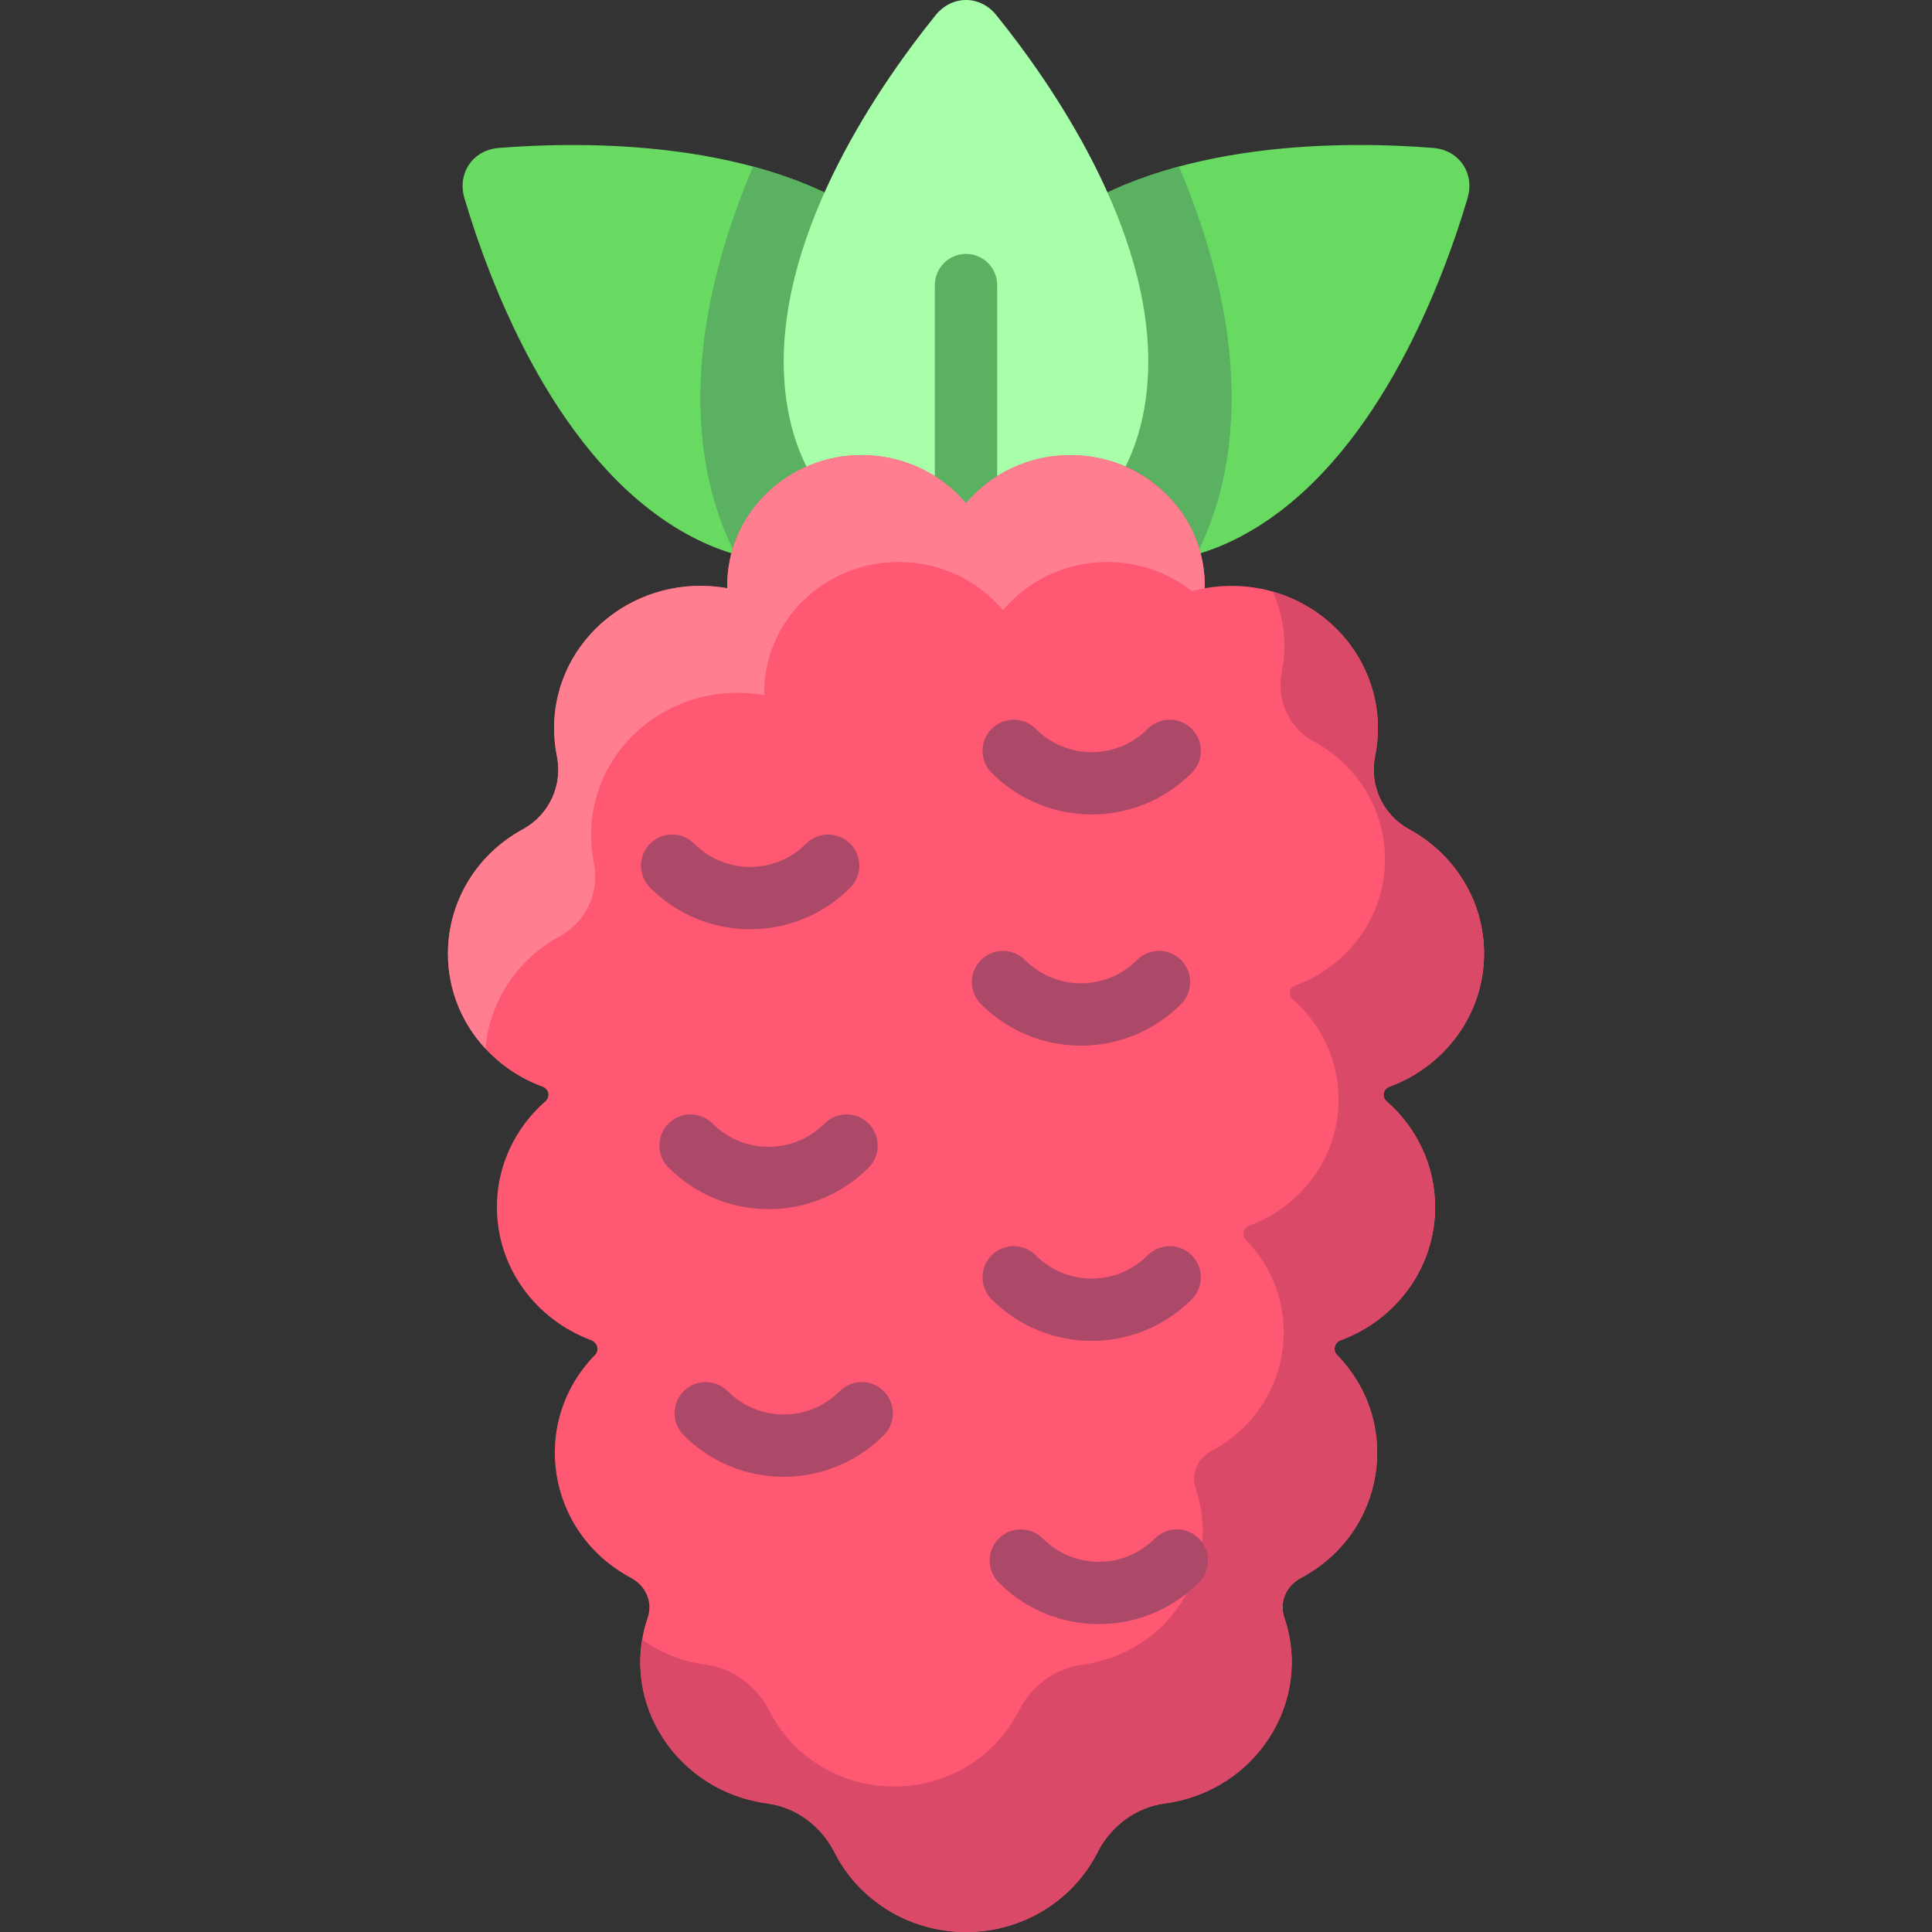 <svg id="Layer_1" enable-background="new 0 0 496 496" height="512" viewBox="0 0 496 496" width="512" xmlns="http://www.w3.org/2000/svg"><rect x="0" y="0" width="496" height="496" fill="#333333" stroke="none"/><path d="m119.222 50.835c6.16 20.795 22.225 64.229 53.274 84.004 55.876 35.589 106.132-37.862 52.885-77.294-29.588-21.911-75.796-21.29-97.368-19.559-6.599.529-10.676 6.487-8.791 12.849z" fill="#69da61"/><path d="m376.778 50.835c-6.16 20.795-22.225 64.229-53.274 84.004-55.876 35.589-106.132-37.862-52.885-77.294 29.588-21.911 75.796-21.29 97.368-19.559 6.599.529 10.676 6.487 8.791 12.849z" fill="#69da61"/><path d="m225.381 57.545c-9.436-6.988-20.564-11.677-32.043-14.776-8.457 19.897-14.223 41.611-13.47 63.094.5 14.263 3.762 26.404 8.944 36.457 48.486 13.896 84.549-49.243 36.569-84.775z" fill="#5ab161"/><path d="m307.188 142.321c5.182-10.053 8.444-22.194 8.944-36.457.753-21.484-5.013-43.198-13.47-63.094-11.479 3.099-22.607 7.788-32.043 14.776-47.98 35.531-11.917 98.67 36.569 84.775z" fill="#5ab161"/><path d="m240.228 3.867c-13.625 16.854-40.271 54.7-38.98 91.552 2.324 66.319 91.178 66.319 93.502 0 1.292-36.851-25.355-74.698-38.98-91.552-4.167-5.156-11.373-5.156-15.542 0z" fill="#a8ffa9"/><path d="m248 134.986c-4.418 0-8-3.582-8-8v-53.802c0-4.418 3.582-8 8-8s8 3.582 8 8v53.803c0 4.417-3.582 7.999-8 7.999z" fill="#5ab161"/><path d="m356.709 278.997c14.195-5.23 24.291-18.562 24.291-34.196 0-13.71-7.762-25.653-19.247-31.909-6.787-3.698-10.246-11.352-8.731-18.772.491-2.407.739-4.899.717-7.451-.197-22.932-21.517-39.745-44.441-35.649.344-18.906-15.309-34.181-34.518-34.181-10.805 0-20.448 4.828-26.781 12.382-6.332-7.555-15.975-12.382-26.781-12.382-19.212 0-34.862 15.279-34.518 34.181-22.969-4.104-44.244 12.772-44.441 35.649-.022 2.552.226 5.044.717 7.451 1.514 7.419-1.944 15.074-8.731 18.772-11.483 6.257-19.245 18.199-19.245 31.909 0 15.633 10.096 28.966 24.291 34.195 1.64.604 2.018 2.604.722 3.739-7.641 6.693-12.448 16.383-12.448 27.169 0 15.574 10.019 28.865 24.13 34.136 1.647.616 2.261 2.572 1.04 3.826-16.929 17.38-12.397 45.666 9.241 57.212 3.796 2.026 5.673 6.181 4.295 10.251-7.392 21.837 7.627 44.561 30.631 47.65 7.606 1.016 13.956 5.886 17.345 12.583 6.127 12.107 18.936 20.438 33.753 20.438s27.626-8.331 33.753-20.438c3.39-6.697 9.74-11.567 17.345-12.583 23.002-3.089 38.024-25.808 30.631-47.65-1.311-3.874.305-8.122 4.295-10.251 21.665-11.56 26.152-39.852 9.241-57.212-.508-.521-.742-1.238-.606-1.944l.03-.157c.148-.769.709-1.39 1.462-1.668 14.191-5.232 24.283-18.562 24.283-34.193 0-10.786-4.807-20.477-12.448-27.169-1.297-1.137-.913-3.136.723-3.738z" fill="#ff5872"/><path d="m287.621 131.737c5.287-.944 10.879-.752 16.37.777-4.377-6.738-11.147-11.857-19.154-14.224 1.899 4.166 2.871 8.662 2.784 13.447z" fill="#db4968"/><path d="m127.203 256.553c1.231-1.078.867-2.972-.684-3.543-4.289-1.58-8.177-3.947-11.493-6.911.238 6.616 2.286 12.78 5.675 18.048 1.792-2.823 3.979-5.384 6.502-7.594z" fill="#db4968"/><path d="m356.709 278.997c14.195-5.23 24.291-18.562 24.291-34.196 0-13.71-7.762-25.653-19.247-31.909-6.787-3.698-10.246-11.353-8.731-18.772 3.81-18.667-7.639-36.944-26.261-42.229 2.966 6.607 3.681 13.889 2.293 20.688-1.435 7.031 1.842 14.285 8.274 17.789 10.883 5.929 18.238 17.246 18.238 30.238 0 14.814-9.567 27.449-23.018 32.404-1.554.572-1.912 2.468-.684 3.543 7.24 6.342 11.796 15.525 11.796 25.746 0 14.812-9.563 27.444-23.011 32.402-.713.263-1.245.852-1.385 1.581l-.029.149c-.129.669.093 1.348.574 1.842 16.042 16.468 11.748 43.273-8.757 54.215-3.727 1.988-5.333 5.983-4.07 9.714 6.995 20.666-7.195 42.228-29.027 45.154-7.207.963-13.225 5.578-16.437 11.924-5.807 11.472-17.945 19.367-31.985 19.367s-26.179-7.895-31.985-19.367c-3.212-6.346-9.229-10.961-16.437-11.924-5.955-.798-11.482-3.023-16.235-6.429-3.401 20.56 11.472 39.287 32.025 42.053 7.606 1.016 13.956 5.886 17.345 12.583 6.128 12.106 18.937 20.437 33.754 20.437s27.626-8.331 33.753-20.438c3.39-6.697 9.74-11.567 17.345-12.583 23.053-3.102 38.009-25.855 30.631-47.65-1.346-3.977.401-8.174 4.295-10.251 21.665-11.56 26.151-39.852 9.241-57.212-.508-.521-.742-1.238-.606-1.944l.03-.157c.148-.769.709-1.39 1.462-1.668 14.191-5.232 24.283-18.562 24.283-34.193 0-10.786-4.807-20.477-12.448-27.169-1.297-1.136-.913-3.136.723-3.738z" fill="#db4968"/><path d="m143.738 240.339c6.787-3.698 10.246-11.352 8.731-18.772-.491-2.407-.739-4.899-.717-7.451.197-22.932 21.516-39.745 44.441-35.649-.342-18.945 15.347-34.181 34.518-34.181 10.805 0 20.448 4.828 26.781 12.382 12.058-14.385 33.73-16.506 48.459-4.944 0 0 5.56-1.099 3.348-.704.347-18.903-15.309-34.181-34.518-34.181-10.805 0-20.448 4.828-26.781 12.382-6.332-7.554-15.975-12.382-26.781-12.382-19.21 0-34.865 15.279-34.518 34.181-22.97-4.104-44.244 12.772-44.441 35.649-.022 2.552.226 5.044.717 7.451 1.514 7.419-1.944 15.074-8.731 18.772-21.231 11.567-25.582 39.064-9.614 56.331 1.049-12.427 8.476-23.093 19.106-28.884z" fill="#ff7f90"/><g fill="#ad4968"><path d="m166.891 227.893c-3.12-3.128-3.114-8.193.014-11.313 3.128-3.121 8.193-3.114 11.314.015 7.942 7.961 20.79 7.963 28.734-.001 3.121-3.126 8.186-3.134 11.313-.014 3.128 3.121 3.134 8.187.014 11.314-14.201 14.234-37.19 14.234-51.389-.001z"/><path d="m251.828 257.772c-3.12-3.128-3.114-8.193.014-11.313 3.128-3.121 8.193-3.114 11.314.015 7.942 7.961 20.79 7.962 28.733 0 3.121-3.129 8.186-3.136 11.314-.015 3.128 3.12 3.134 8.186.014 11.313-14.197 14.234-37.189 14.237-51.389 0z"/><path d="m171.617 299.753c-3.121-3.128-3.114-8.193.014-11.314 3.126-3.12 8.193-3.114 11.313.014 7.942 7.961 20.791 7.962 28.734 0 3.12-3.129 8.186-3.133 11.313-.014 3.128 3.121 3.134 8.187.014 11.314-14.198 14.232-37.187 14.233-51.388 0z"/><path d="m254.574 198.421c-3.121-3.128-3.114-8.193.014-11.314 3.128-3.12 8.194-3.114 11.313.014 7.941 7.961 20.789 7.965 28.734.001 3.121-3.13 8.186-3.135 11.314-.015s3.134 8.186.014 11.313c-14.197 14.233-37.188 14.237-51.389.001z"/><path d="m254.574 333.572c-3.121-3.128-3.115-8.193.013-11.313 3.128-3.122 8.193-3.115 11.314.013 7.943 7.961 20.791 7.963 28.734 0 3.121-3.128 8.186-3.134 11.313-.014 3.128 3.121 3.134 8.187.014 11.314-14.198 14.232-37.188 14.233-51.388 0z"/><path d="m175.509 368.463c-3.121-3.128-3.114-8.193.014-11.314 3.127-3.12 8.194-3.114 11.313.014 7.942 7.961 20.79 7.962 28.734 0 3.121-3.128 8.186-3.135 11.314-.013 3.128 3.12 3.134 8.186.013 11.313-14.199 14.232-37.188 14.233-51.388 0z"/><path d="m256.405 406.286c-3.121-3.128-3.114-8.193.014-11.314 3.126-3.12 8.193-3.114 11.313.014 7.942 7.961 20.791 7.962 28.734 0 3.121-3.129 8.186-3.133 11.313-.014 3.128 3.121 3.134 8.187.014 11.314-14.198 14.232-37.187 14.233-51.388 0z"/></g></svg>